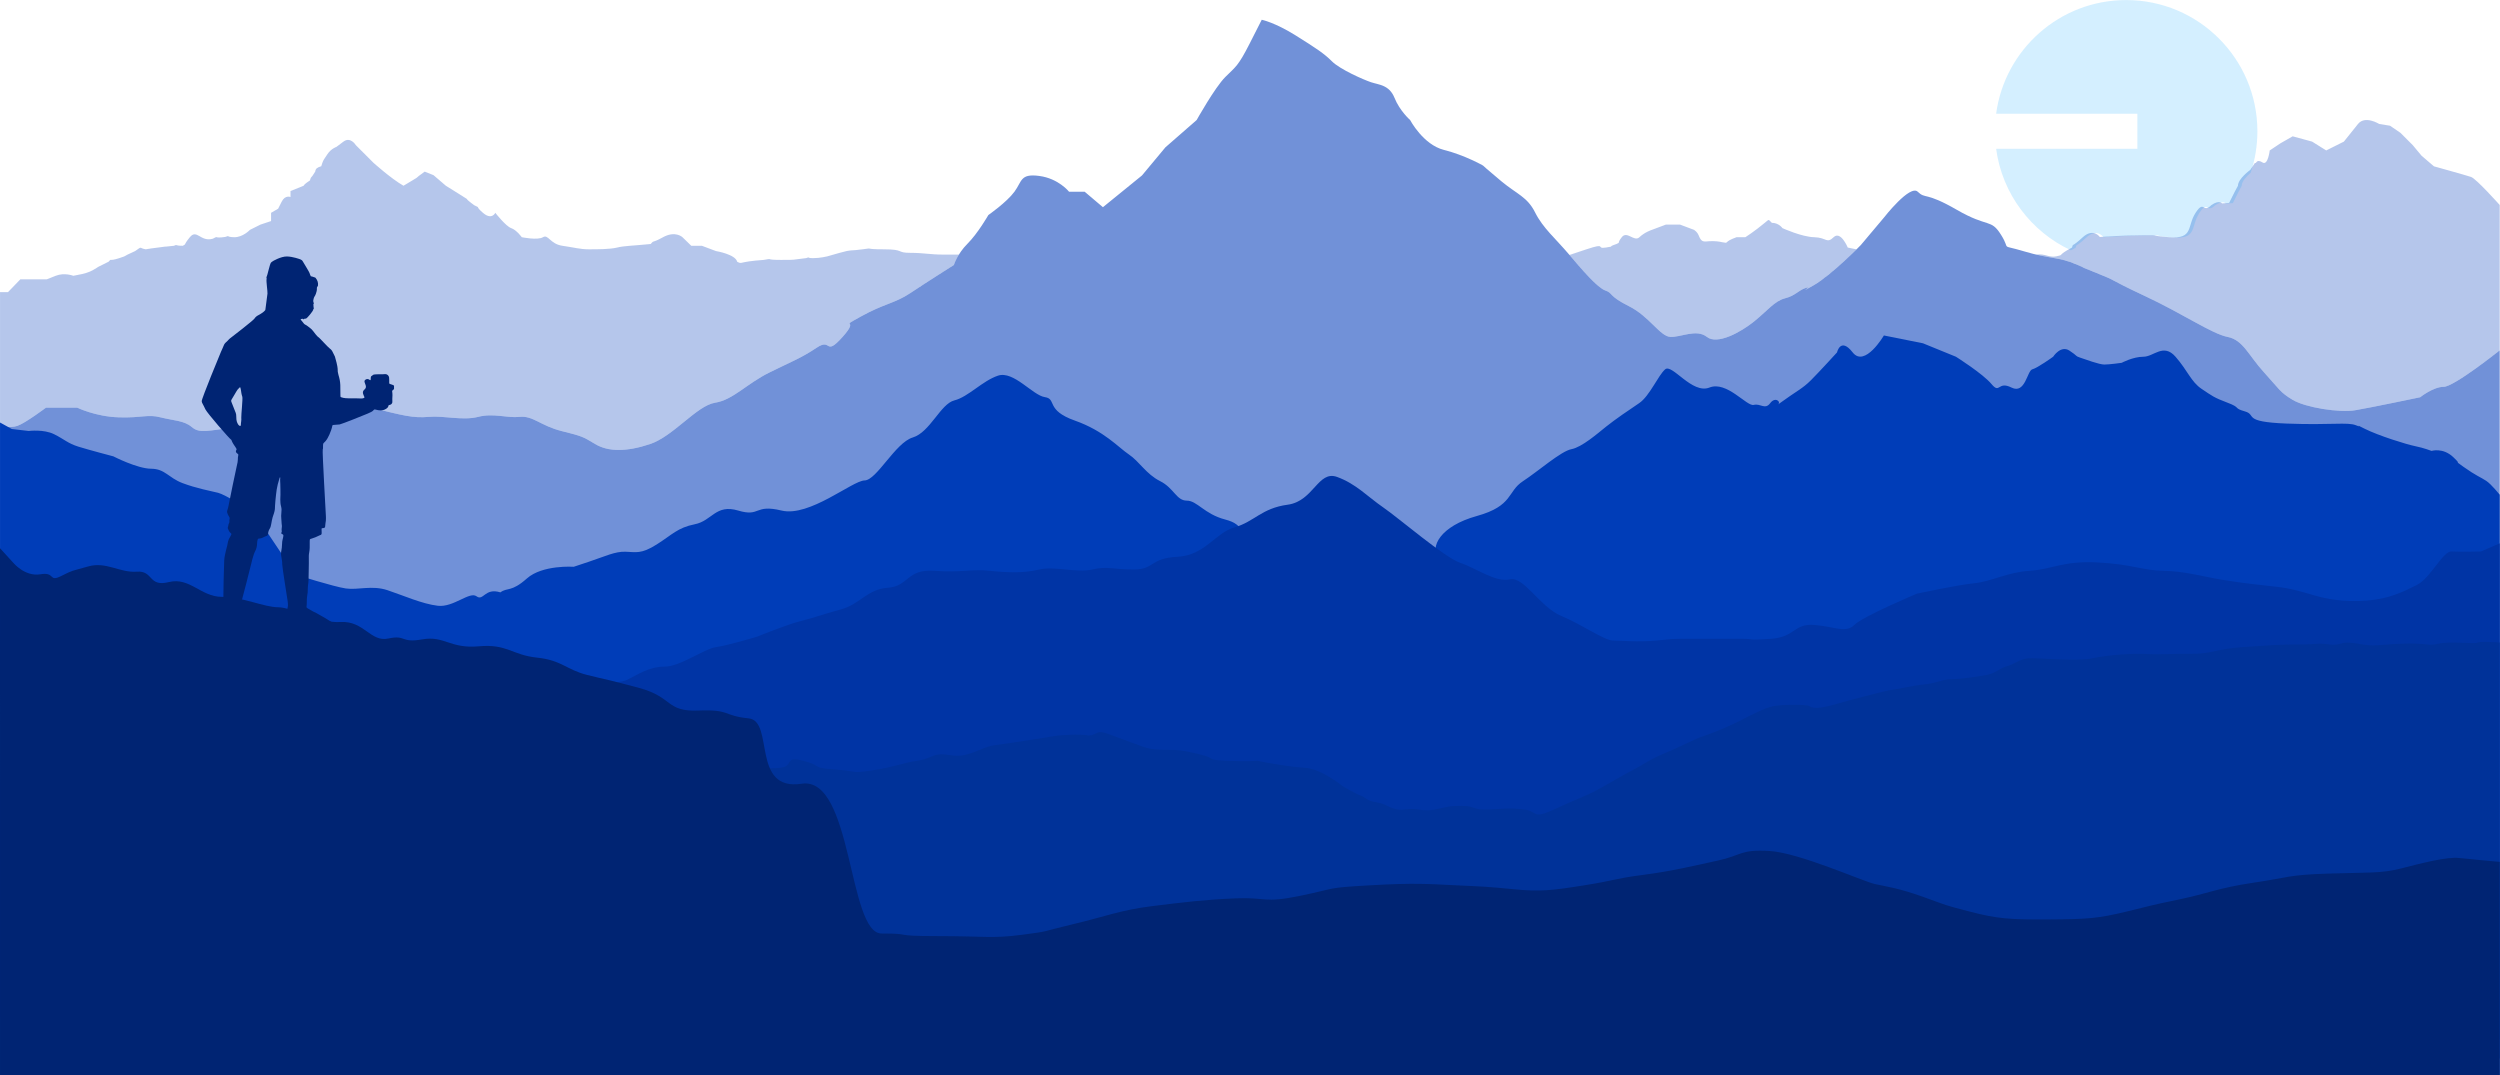 <?xml version="1.0" encoding="UTF-8" standalone="no"?>
<!DOCTYPE svg PUBLIC "-//W3C//DTD SVG 1.1//EN" "http://www.w3.org/Graphics/SVG/1.1/DTD/svg11.dtd">
<svg width="100%" height="100%" viewBox="0 0 24005 10326" version="1.1" xmlns="http://www.w3.org/2000/svg" xmlns:xlink="http://www.w3.org/1999/xlink" xml:space="preserve" xmlns:serif="http://www.serif.com/" style="fill-rule:evenodd;clip-rule:evenodd;stroke-linejoin:round;stroke-miterlimit:2;">
    <g id="Artboard1" transform="matrix(1,0,0,1,0,-3179.15)">
        <g transform="matrix(1,0,0,1,720.159,-276.577)">
            <rect x="0" y="3179.15" width="24004.2" height="10325" style="fill:none;"/>
        </g>
        <g>
            <clipPath id="_clip1">
                <rect x="0" y="3179.15" width="24004.2" height="10325"/>
            </clipPath>
            <g clip-path="url(#_clip1)">
                <g transform="matrix(4.167,0,0,4.167,0,0.147)">
                    <path d="M0.077,3194.91L0.051,3194.91L0.051,1436.05L18.428,1436.05L46.908,1406.55L107.935,1406.55L128.276,1398.42C148.62,1390.28 168.962,1398.42 168.962,1398.42L189.304,1394.35C209.647,1390.28 225.92,1378.07 225.92,1378.07L250.332,1365.87C257.196,1357.48 250.332,1365.87 274.742,1357.73C299.153,1349.59 274.742,1357.73 311.358,1341.46C328.903,1329.25 319.241,1334.59 335.769,1337.39C360.18,1333.32 335.769,1337.39 364.249,1333.32C392.728,1329.25 364.249,1333.32 400.865,1329.25C409.764,1325.44 400.865,1329.25 421.207,1329.25C430.537,1324.16 421.207,1329.25 437.481,1309.5C453.755,1289.74 461.892,1321.12 490.371,1312.98C505.119,1305.1 490.371,1312.98 518.849,1308.91C531.564,1304.59 518.849,1308.91 539.192,1309.5C559.535,1310.08 575.809,1292.64 575.809,1292.64L600.219,1280.43L624.63,1272.29L624.63,1253.31L640.904,1243.81L649.041,1227.66C657.178,1211.5 669.383,1216.92 669.383,1216.92L669.383,1203.13L689.726,1194.99C710.068,1186.86 689.726,1194.99 714.136,1178.72C718.205,1166 714.136,1178.72 726.342,1158.38C727.359,1151 730.919,1148.97 740.327,1145.92C743.633,1133.97 746.684,1129.9 746.684,1129.9L754.821,1117.69C762.958,1105.49 775.164,1101.42 775.164,1101.42L791.438,1089.21C807.711,1077.01 819.917,1097.35 819.917,1097.35L860.601,1138.03C860.601,1138.03 901.286,1174.65 929.765,1190.92L950.107,1178.72C970.45,1166.51 950.107,1178.72 978.587,1158.38L998.929,1166.51L1027.41,1190.92L1059.96,1211.27C1092.5,1231.61 1059.96,1211.27 1092.5,1235.68C1109.79,1243.81 1092.5,1235.68 1112.85,1253.31C1133.19,1270.94 1141.33,1253.31 1141.33,1253.31C1141.33,1253.31 1165.74,1284.5 1177.94,1288.57C1190.15,1292.64 1202.35,1309.5 1202.35,1309.5C1202.35,1309.5 1238.97,1317.05 1251.17,1309.5C1263.38,1301.94 1267.45,1325.18 1295.93,1329.25C1324.41,1333.32 1336.61,1337.39 1356.95,1337.39C1377.3,1337.39 1405.78,1337.39 1422.05,1333.32C1438.32,1329.25 1458.67,1329.25 1499.35,1325.18C1508.25,1315.01 1499.35,1325.18 1527.83,1309.5C1556.31,1293.81 1572.58,1309.5 1572.58,1309.5L1592.93,1329.25L1617.34,1329.25L1649.88,1341.46C1649.88,1341.46 1694.63,1348.79 1698.74,1366.09C1711.67,1372.48 1698.74,1366.09 1759.73,1361.8C1784.65,1357.48 1759.73,1361.8 1798.83,1361.8C1837.92,1361.8 1820.76,1361.8 1857.38,1357.73C1867.8,1354.17 1857.38,1357.73 1873.65,1357.73C1889.92,1357.73 1906.2,1353.66 1906.2,1353.66L1934.68,1345.53C1963.16,1337.39 1959.09,1341.46 1987.57,1337.39C2016.05,1333.32 1987.57,1337.39 2036.39,1337.39C2085.21,1337.39 2064.87,1345.53 2097.42,1345.53C2129.96,1345.53 2142.17,1349.59 2174.72,1349.59L2209.56,1349.59C2201.1,1363.27 2198.04,1373.55 2198.04,1373.55C2198.04,1373.55 2133.56,1414.31 2097.57,1438.31C2061.58,1462.3 2037.58,1462.3 1983.59,1492.3C1929.6,1522.29 1983.59,1492.3 1941.6,1539.24C1899.61,1586.19 1917.61,1540.29 1881.61,1564.28C1845.62,1588.28 1827.62,1594.28 1773.63,1620.91C1719.65,1647.54 1689.65,1684.26 1647.66,1690.9C1605.67,1697.54 1551.68,1768.24 1497.69,1786.24C1443.7,1804.24 1401.71,1804.24 1371.72,1786.24C1341.72,1768.24 1341.72,1768.24 1293.73,1756.08C1245.74,1743.92 1227.74,1720.25 1197.57,1723.49C1167.4,1726.72 1137.76,1714.25 1101.77,1723.49C1065.78,1732.72 1023.78,1720.25 987.792,1723.49C951.799,1726.72 927.804,1720.25 855.818,1702.26C783.833,1684.26 807.828,1690.26 741.841,1702.26C675.854,1714.25 699.85,1696.26 657.858,1702.26C615.866,1708.25 609.868,1738.25 543.881,1746.91C477.894,1755.58 459.897,1762.24 441.901,1746.91C423.905,1731.58 399.91,1732.25 369.916,1724.58C339.921,1716.92 327.924,1726.25 273.935,1724.58C219.946,1722.92 177.954,1702.26 177.954,1702.26L105.968,1702.26C105.968,1702.26 57.978,1738.25 39.981,1744.25C21.985,1750.25 0.077,1744.25 0.077,1744.25L0.077,3194.91ZM3616.53,1350.42L3655.64,1337.39C3704.46,1321.12 3675.98,1337.39 3700.39,1333.32C3724.8,1329.25 3700.39,1333.32 3724.8,1325.18C3735.45,1320.15 3724.8,1325.18 3737.01,1309.5C3749.21,1293.81 3765.49,1321.12 3777.69,1309.5C3789.9,1297.88 3806.17,1292.64 3806.17,1292.64L3838.72,1280.43L3871.27,1280.43L3903.81,1292.64C3911.62,1298.33 3913.09,1302.43 3916.02,1309.5C3925.1,1328.22 3932.29,1312.98 3968.91,1321.12C3985.89,1324.39 3968.91,1321.12 4001.46,1309.5L4021.8,1309.5C4021.8,1309.5 4042.14,1296.7 4066.55,1276.36C4077.81,1267.37 4073.93,1267.97 4082.83,1276.36C4099.1,1276.36 4107.24,1288.57 4107.24,1288.57C4107.24,1288.57 4151.99,1308.91 4180.47,1309.5C4208.95,1310.08 4208.95,1325.18 4225.22,1309.5C4241.5,1293.81 4257.77,1333.32 4257.77,1333.32C4257.77,1333.32 4265.95,1335.14 4278.01,1337.48C4257.91,1357.38 4211.3,1401.95 4179.15,1420.31C4137.16,1444.31 4179.15,1420.31 4161.16,1426.31C4143.16,1432.31 4137.16,1444.31 4113.17,1450.31C4089.17,1456.3 4071.18,1480.3 4041.18,1504.3C4011.19,1528.29 3957.2,1558.28 3933.2,1539.24C3909.21,1520.2 3873.21,1540.29 3849.22,1539.24C3825.22,1538.2 3801.23,1492.3 3753.24,1468.3C3705.25,1444.31 3717.25,1438.31 3699.25,1432.31C3681.59,1426.42 3646.62,1385.9 3616.53,1350.42ZM4692.02,1349.59C4712.64,1346.58 4721.11,1357.01 4737.85,1353.66C4758.19,1349.59 4737.5,1353.02 4774.47,1333.32C4778.53,1321.62 4771.29,1335.5 4798.88,1309.98C4823.67,1287.05 4838.55,1308.98 4838.55,1308.98C4838.55,1308.98 4896.52,1304.84 4941.27,1304.84C4986.03,1304.84 4941.27,1304.84 4998.23,1309.5C5055.19,1314.15 5038.92,1284.5 5059.26,1253.31C5079.6,1222.12 5075.53,1256.02 5095.88,1235.28C5114.18,1222.96 5120.29,1231.61 5120.29,1231.61L5136.51,1230.53L5149.27,1205.16L5156.9,1190.92C5156.9,1174.65 5185.38,1154.31 5185.38,1154.31C5183.19,1157.59 5185.38,1154.31 5185.38,1154.31C5186.73,1152.29 5189.73,1147.77 5195.94,1138.46C5200.01,1141.01 5198.6,1127.86 5213.86,1137.39C5226.01,1144.97 5230.13,1109.56 5230.13,1109.56L5254.54,1093.28L5283.02,1077.01L5327.78,1089.21L5360.33,1109.56L5401.01,1089.21C5401.01,1089.21 5417.28,1068.87 5433.56,1048.53C5449.83,1028.19 5482.38,1048.53 5482.38,1048.53L5507.3,1052.6L5531.2,1068.87L5559.68,1097.35L5580.02,1121.76L5608.5,1146.17C5608.5,1146.17 5681.73,1166.51 5693.94,1170.58C5706.14,1174.65 5760.05,1235.28 5760.05,1235.28L5760.05,1570.28C5759.36,1570.83 5654.78,1654.27 5630.86,1654.27C5606.87,1654.27 5576.87,1678.26 5576.87,1678.26C5576.87,1678.26 5462.9,1702.26 5426.9,1708.25C5390.91,1714.25 5312.93,1702.26 5282.93,1684.26C5252.94,1666.26 5252.94,1660.26 5216.95,1620.91C5180.95,1581.56 5168.96,1546.29 5132.96,1539.24C5096.97,1532.2 5030.98,1486.3 4941,1444.31C4851.02,1402.32 4887.01,1414.31 4827.02,1390.32C4767.04,1366.32 4827.02,1390.32 4785.03,1372.32C4750.09,1357.35 4731.76,1358.99 4692.02,1349.59Z" style="fill:rgb(2,60,186);fill-opacity:0.29;"/>
                    <g transform="matrix(0.518,0,0,0.518,-5930.54,657.675)">
                        <path d="M20661.6,1316.73C20484.5,1234.4 20355.4,1065.76 20328.6,864.968L20956.9,864.968L20956.9,709.204L20328.6,709.204C20366.7,423.819 20611.4,203.391 20907.1,203.391C21229.3,203.391 21490.8,464.936 21490.8,787.086C21490.8,851.475 21480.4,913.443 21461.1,971.385C21444.8,985.452 21421,1009.49 21421,1030.13L21406.3,1057.64L21381.7,1106.65L21350.3,1108.74C21350.3,1108.74 21338.5,1092.03 21303.2,1115.83C21263.9,1155.89 21271.7,1090.4 21232.4,1150.66C21193.1,1210.91 21224.6,1268.19 21114.5,1259.2C21004.5,1250.2 21091,1250.2 21004.5,1250.2C20918,1250.2 20806.1,1258.2 20806.1,1258.2C20806.1,1258.2 20777.3,1215.84 20729.4,1260.13C20676.1,1309.43 20690.1,1282.62 20682.3,1305.22C20674,1309.63 20667.2,1313.43 20661.6,1316.73Z" style="fill:rgb(0,161,255);fill-opacity:0.17;"/>
                    </g>
                    <path d="M0.077,1744.25C0.077,1744.25 21.985,1750.25 39.981,1744.25C57.978,1738.25 105.968,1702.26 105.968,1702.26L177.954,1702.26C177.954,1702.26 219.946,1722.92 273.935,1724.58C327.924,1726.25 339.921,1716.92 369.916,1724.58C399.91,1732.25 423.905,1731.58 441.901,1746.91C459.897,1762.24 477.894,1755.58 543.881,1746.91C609.868,1738.25 615.866,1708.25 657.858,1702.26C699.85,1696.26 675.854,1714.25 741.841,1702.26C807.828,1690.26 783.833,1684.26 855.818,1702.26C927.804,1720.25 951.799,1726.72 987.792,1723.49C1023.78,1720.25 1065.78,1732.72 1101.77,1723.49C1137.76,1714.25 1167.4,1726.72 1197.57,1723.49C1227.74,1720.25 1245.74,1743.92 1293.73,1756.08C1341.72,1768.24 1341.72,1768.24 1371.72,1786.24C1401.71,1804.24 1443.7,1804.24 1497.69,1786.24C1551.68,1768.24 1605.67,1697.54 1647.66,1690.9C1689.65,1684.26 1719.65,1647.54 1773.63,1620.91C1827.62,1594.28 1845.62,1588.28 1881.61,1564.28C1917.61,1540.29 1899.61,1586.19 1941.6,1539.24C1983.59,1492.3 1929.6,1522.29 1983.59,1492.3C2037.58,1462.3 2061.58,1462.3 2097.57,1438.31C2133.56,1414.31 2198.04,1373.55 2198.04,1373.55C2198.04,1373.55 2205.55,1348.33 2229.54,1324.33C2253.54,1300.34 2277.53,1258.34 2277.53,1258.34C2277.53,1258.34 2319.53,1229.18 2337.52,1204.77C2355.52,1180.36 2350.63,1162.36 2395.07,1168.36C2439.5,1174.36 2463.5,1204.77 2463.5,1204.77L2499.49,1204.77L2541.48,1240.35L2631.46,1167.2L2685.45,1102.38L2757.44,1039.49C2757.44,1039.49 2799.43,964.403 2823.42,940.408C2847.42,916.413 2852.64,916.413 2880.03,862.424L2907.41,808.434C2907.41,808.434 2937.4,814.433 2985.39,844.427C3033.38,874.421 3051.38,886.419 3069.38,904.415C3087.37,922.411 3141.36,946.407 3159.36,952.406C3177.35,958.404 3201.35,958.404 3213.35,988.398C3225.34,1018.39 3249.34,1039.49 3249.34,1039.49C3249.34,1039.49 3279.33,1096.38 3327.32,1108.37C3375.31,1120.37 3417.31,1144.37 3417.31,1144.37C3417.31,1144.37 3423.3,1150.37 3459.3,1180.36C3495.29,1210.35 3519.29,1216.35 3537.28,1252.35C3555.28,1288.34 3584.31,1312.42 3614.79,1348.37C3645.26,1384.32 3681.25,1426.31 3699.25,1432.31C3717.25,1438.31 3705.25,1444.31 3753.24,1468.3C3801.23,1492.3 3825.22,1538.2 3849.22,1539.24C3873.21,1540.29 3909.21,1520.2 3933.2,1539.24C3957.2,1558.28 4011.19,1528.29 4041.18,1504.3C4071.18,1480.3 4089.17,1456.3 4113.17,1450.31C4137.16,1444.31 4143.16,1432.31 4161.16,1426.31C4179.15,1420.31 4137.16,1444.31 4179.15,1420.31C4221.15,1396.32 4287.83,1327.61 4287.83,1327.61L4341.12,1264.34C4341.12,1264.34 4401.11,1187.19 4419.1,1204.77C4437.1,1222.35 4436.01,1204.13 4509.09,1246.35C4582.16,1288.57 4587.07,1265.84 4611.07,1304.09C4635.06,1342.33 4605.07,1324.33 4665.06,1342.33C4725.04,1360.32 4743.04,1354.33 4785.03,1372.32C4827.02,1390.32 4767.04,1366.32 4827.02,1390.32C4887.01,1414.31 4851.02,1402.32 4941,1444.31C5030.98,1486.3 5096.97,1532.2 5132.96,1539.24C5168.96,1546.29 5180.95,1581.56 5216.95,1620.91C5252.94,1660.26 5252.94,1666.26 5282.93,1684.26C5312.93,1702.26 5390.91,1714.25 5426.9,1708.25C5462.9,1702.26 5576.87,1678.26 5576.87,1678.26C5576.87,1678.26 5606.87,1654.27 5630.86,1654.27C5654.86,1654.27 5760.05,1570.28 5760.05,1570.28L5760.05,3241L0.077,3241L0.077,1744.25Z" style="fill:rgb(2,60,186);fill-opacity:0.56;fill-rule:nonzero;"/>
                    <path d="M0.077,1736.5L27.284,1751.5L66.282,1756C66.282,1756 100.78,1751.5 124.78,1763.5C148.78,1775.5 156.277,1784.46 180.277,1792C204.277,1799.53 261.273,1814.5 261.273,1814.5C261.273,1814.5 316.269,1842.81 348.269,1842.99C380.269,1843.18 388.265,1863.81 420.265,1875.99C452.265,1888.18 486.761,1894.49 502.761,1898.49C518.761,1902.49 574.757,1937.49 574.757,1937.49L615.255,1988.72L681.052,2086.92C681.052,2086.92 769.052,2114.92 797.052,2118.92C825.052,2122.92 857.052,2110.92 893.052,2122.92C929.052,2134.92 973.052,2154.67 1009.05,2158.79C1045.05,2162.92 1082.05,2124.98 1098.05,2136.92C1114.05,2148.85 1117.05,2116.5 1153.05,2127.92C1169.05,2115.92 1178.05,2127.98 1214.05,2095.92C1250.05,2063.85 1322.05,2068.92 1322.05,2068.92L1358.05,2056.92C1394.05,2044.92 1417.05,2033.49 1441.05,2034.21C1465.05,2034.92 1477.05,2040.3 1513.05,2017.61C1549.05,1994.92 1561.05,1978.92 1601.05,1970.92C1641.05,1962.92 1649.05,1923.85 1701.05,1939.38C1753.05,1954.92 1737.05,1923.85 1801.05,1939.38C1865.05,1954.92 1964.19,1870.46 1992.19,1869.99C2020.19,1869.53 2063.18,1783 2103.18,1771C2143.18,1759 2167.18,1693.5 2199.18,1685.5C2231.18,1677.5 2263.67,1640.51 2299.67,1628.51C2335.67,1616.51 2379.67,1674 2407.67,1678C2435.67,1682 2408.66,1708 2476.66,1732C2544.66,1756 2577.16,1794 2601.16,1810C2625.16,1826 2641.15,1855.49 2673.15,1871.49C2705.15,1887.49 2710.65,1916.49 2734.65,1916.49C2758.65,1916.49 2775.15,1947.51 2823.15,1959.99C2871.15,1972.46 2853.05,1993.49 2905.05,2034.21C2957.05,2074.92 2957.05,2070.92 2989.05,2086.92C3021.05,2102.92 2973.05,2110.92 3061.05,2114.92C3149.05,2118.92 3149.05,2114.92 3217.05,2118.92C3285.05,2122.92 3251.05,2077.92 3315.05,2049.92C3293.72,2023.25 3319.05,1975.21 3403.05,1951.92C3487.05,1928.63 3473.05,1895.44 3509.05,1871.92C3545.05,1848.39 3597.05,1802.38 3621.05,1797.92C3645.05,1793.45 3681.05,1761.92 3701.05,1745.92C3721.05,1729.92 3753.05,1707.92 3777.05,1691.92C3801.05,1675.92 3821.05,1627.58 3837.05,1613.92C3853.05,1600.26 3899.05,1671.92 3939.05,1655.92C3979.05,1639.92 4025.05,1699.92 4041.05,1695.92C4057.05,1691.92 4067.05,1707.92 4079.05,1691.92C4091.05,1675.92 4104.85,1689.3 4097.05,1694.92C4141.05,1662.92 4153.05,1658.92 4173.05,1638.92C4193.05,1618.92 4233.05,1574.92 4233.05,1574.92C4233.05,1574.92 4241.05,1538.92 4269.05,1574.92C4297.05,1610.92 4341.05,1535.92 4341.05,1535.92L4431.05,1553.92L4507.05,1584.92C4507.05,1584.92 4569.05,1623.92 4589.05,1647.92C4609.05,1671.92 4603.05,1639.92 4635.05,1655.92C4667.05,1671.92 4671.05,1616.92 4683.05,1613.92C4695.05,1610.92 4731.05,1584.92 4731.05,1584.92C4731.05,1584.92 4748.43,1557.72 4768.43,1570.72C4788.43,1583.72 4781.05,1582.92 4793.05,1586.92C4805.05,1590.92 4837.05,1602.92 4849.05,1602.92C4861.05,1602.92 4889.05,1598.92 4889.05,1598.92C4889.05,1598.92 4915.05,1584.92 4939.05,1584.92C4963.05,1584.92 4985.05,1552.92 5013.05,1584.92C5041.05,1616.92 5049.05,1642.92 5073.05,1658.92C5097.05,1674.92 5101.05,1678.92 5133.05,1690.92C5165.05,1702.92 5145.05,1702.92 5173.05,1710.92C5201.05,1718.92 5165.05,1734.92 5269.05,1738.92C5373.05,1742.92 5409.05,1734.92 5429.05,1742.92C5449.05,1750.92 5417.05,1734.92 5449.05,1750.92C5481.05,1766.92 5545.05,1786.92 5565.05,1790.92C5585.05,1794.92 5603.05,1801.92 5603.05,1801.92C5603.05,1801.92 5629.05,1793.64 5653.05,1816.28C5677.05,1838.92 5649.05,1818.92 5677.05,1838.92C5705.05,1858.92 5717.05,1862.92 5729.05,1870.92C5741.05,1878.92 5760.05,1902.92 5760.05,1902.92L5760.05,3158L0.077,3158L0.077,1736.5Z" style="fill:rgb(0,61,184);fill-rule:nonzero;"/>
                    <path d="M0,2682.91C0,2682.91 165.052,2630.91 189.052,2626.91C213.052,2622.91 401.052,2538.91 413.052,2530.91C425.052,2522.91 497.052,2477 497.052,2477C497.052,2477 521.052,2454.91 605.052,2434.91C689.052,2414.91 701.052,2398.91 765.052,2382.91C829.052,2366.91 881.052,2338.91 945.052,2334.91C1009.05,2330.91 1089.05,2342.91 1137.05,2334.91C1185.05,2326.91 1196.23,2325.97 1212.23,2325.97C1228.23,2325.97 1300.22,2404.46 1308.22,2372.46C1316.22,2340.46 1422.21,2340.96 1446.21,2328.96C1470.21,2316.96 1495.71,2299.03 1531.71,2298.97C1567.71,2298.9 1622.2,2257.97 1650.2,2253.97C1678.2,2249.97 1744.7,2229.97 1744.7,2229.97C1744.7,2229.97 1813.19,2201.97 1845.19,2193.97C1877.19,2185.97 1894.19,2178.97 1938.19,2166.97C1982.19,2154.97 1998.18,2120.49 2046.18,2117.2C2094.18,2113.91 2089.05,2073.49 2153.05,2078.2C2217.05,2082.91 2237.05,2073.49 2281.05,2078.2C2325.05,2082.91 2361.08,2083.44 2395.07,2075.17C2429.05,2066.91 2481.05,2083.44 2517.05,2075.17C2553.05,2066.91 2565.05,2075.44 2613.05,2075.17C2661.05,2074.91 2649.05,2049.2 2713.05,2045.91C2777.05,2042.62 2800.05,1990.56 2845.05,1977.91C2890.05,1965.26 2907.05,1933.91 2967.05,1925.91C3027.05,1917.91 3037.05,1845.91 3081.05,1861.91C3125.05,1877.91 3151.05,1907.2 3187.05,1931.91C3223.05,1956.62 3329.05,2047.91 3365.05,2059.91C3401.05,2071.91 3447.05,2105.79 3479.05,2097.91C3511.05,2090.03 3549.05,2161.97 3597.05,2181.91C3645.05,2201.85 3697.05,2238.91 3717.05,2238.91C3737.05,2238.91 3773.05,2242.91 3817.05,2238.91C3861.05,2234.91 3841.05,2234.91 3897.05,2234.91L4017.05,2234.91C4041.05,2234.91 4025.05,2238.91 4081.05,2234.91C4137.05,2230.91 4133.05,2199.04 4181.05,2202.97C4229.05,2206.91 4253.05,2222.66 4273.05,2202.79C4293.05,2182.91 4417.05,2130.91 4417.05,2130.91C4417.05,2130.91 4509.05,2110.91 4549.05,2106.91C4589.05,2102.91 4625.05,2081.49 4677.05,2078.2C4729.05,2074.91 4753.05,2054.91 4833.05,2058.91C4913.05,2062.91 4937.05,2077.49 4985.05,2078.2C5033.05,2078.91 5073.05,2090.91 5121.05,2098.91C5169.05,2106.91 5209.05,2110.91 5245.05,2114.91C5281.05,2118.91 5305.05,2126.91 5333.05,2134.91C5361.05,2142.91 5401.05,2150.91 5453.05,2146.91C5505.05,2142.91 5537.05,2126.91 5569.05,2110.91C5601.05,2094.91 5629.05,2032.43 5649.05,2033.67C5669.05,2034.91 5717.05,2033.65 5717.05,2033.65L5760.05,2014.91L5760.05,3202L0.077,3202L0,2682.91Z" style="fill:rgb(0,52,165);fill-rule:nonzero;"/>
                    <path d="M0,2812.03L237.942,2812.03C237.942,2812.03 371.052,2809.91 377.052,2803.91C383.052,2797.91 379.052,2791.91 403.052,2783.91C427.052,2775.91 439.052,2773.91 449.052,2771.91C459.052,2769.91 455.052,2785.91 475.052,2771.91C495.052,2757.91 495.052,2749.91 533.052,2743.91C571.052,2737.91 587.052,2739.91 613.052,2731.91C639.052,2723.91 649.052,2721.91 679.052,2715.91C709.052,2709.91 713.199,2714.4 739.052,2699.91C764.904,2685.42 753.052,2685.91 777.052,2673.91C801.052,2661.91 799.052,2659.91 825.052,2651.91C851.052,2643.91 839.052,2643.91 867.052,2637.91C895.052,2631.91 895.052,2627.91 917.052,2619.91C939.052,2611.91 933.052,2607.91 971.052,2607.91C1009.05,2607.91 1007.05,2609.91 1039.05,2607.91C1071.05,2605.91 1067.05,2603.91 1103.05,2593.91C1139.05,2583.91 1117.05,2583.91 1161.05,2575.91C1205.05,2567.91 1181.05,2569.91 1227.05,2561.91C1273.05,2553.91 1279.05,2551.91 1303.05,2543.91C1327.05,2535.91 1315.05,2529.91 1355.05,2525.91C1395.05,2521.91 1387.05,2531.91 1417.05,2525.91C1447.05,2519.91 1455.05,2518.08 1471.05,2516C1487.05,2513.91 1489.05,2505.91 1521.05,2503.91C1553.05,2501.91 1541.05,2499.91 1577.05,2501.91C1613.05,2503.91 1583.05,2497.91 1631.05,2507.91C1679.05,2517.91 1647.05,2521.91 1699.05,2525.91C1751.05,2529.91 1767.05,2535.91 1799.05,2531.91C1831.05,2527.91 1805.05,2504.08 1851.05,2516C1897.05,2527.91 1867.05,2531.91 1923.05,2535.91C1979.05,2539.91 1959.05,2545.91 2011.05,2537.91C2063.05,2529.91 2083.05,2520.08 2113.05,2516C2143.05,2511.91 2149.05,2500.25 2171.05,2501.08C2193.05,2501.91 2203.05,2508.25 2229.05,2501.08C2255.05,2493.91 2273.05,2481.91 2293.05,2479.91C2313.05,2477.91 2437.05,2457.91 2437.05,2457.91C2437.05,2457.91 2487.26,2452.91 2509.05,2457.91C2531.05,2455.91 2524.72,2442.24 2559.05,2456.13C2644.54,2487.34 2641.05,2487.91 2665.05,2489.91C2689.05,2491.91 2705.05,2489.91 2719.05,2491.91C2733.05,2493.91 2753.05,2497.91 2775.05,2503.91C2797.05,2509.91 2781.05,2514.08 2827.05,2516C2873.05,2517.91 2897.05,2516 2897.05,2516C2897.05,2516 2965.05,2529.91 3005.05,2531.91C3045.05,2533.91 3093.05,2573.91 3093.05,2573.91C3093.05,2573.91 3123.05,2591.91 3135.05,2595.91C3147.05,2599.91 3147.05,2607.91 3173.05,2611.91C3199.05,2615.91 3207.05,2632.26 3239.05,2628.09C3271.05,2623.91 3275.05,2634.26 3307.05,2628.09C3339.05,2621.91 3335.05,2619.91 3369.05,2619.91C3403.05,2619.91 3389.05,2630.26 3433.05,2628.09C3477.05,2625.91 3477.05,2624.26 3511.05,2628.09C3545.05,2631.91 3529.05,2652.26 3581.05,2628.09C3633.05,2603.91 3653.05,2597.91 3679.05,2583.91C3705.05,2569.91 3745.05,2545.91 3765.05,2535.91C3785.05,2525.91 3799.05,2513.91 3833.05,2499.91C3867.05,2485.91 3905.05,2465.91 3923.05,2459.91C3941.05,2453.91 3977.05,2439.91 4001.05,2427.91C4025.05,2415.91 4065.05,2393.91 4087.05,2389.91C4109.05,2385.91 4163.05,2385.91 4169.05,2389.91C4175.05,2393.91 4185.05,2397.91 4225.05,2386.91C4265.05,2375.91 4263.05,2375.91 4295.05,2367.91C4327.05,2359.91 4347.05,2353.91 4363.05,2351.91C4379.05,2349.91 4411.05,2341.91 4435.05,2339.91C4459.05,2337.91 4477.05,2327.91 4497.05,2327.91C4517.05,2327.91 4559.05,2321.91 4579.05,2317.91C4599.05,2313.91 4609.05,2301.91 4625.05,2297.91C4641.05,2293.91 4653.05,2281.91 4673.05,2279.91C4693.05,2277.91 4785.05,2287.91 4821.05,2279.91C4857.05,2271.91 4917.05,2267.91 4947.05,2269.91C4977.05,2271.91 5005.05,2268.89 5051.05,2269.4C5097.05,2269.91 5107.05,2257.91 5169.05,2253.91C5231.05,2249.91 5247.05,2247.91 5297.05,2247.91C5347.05,2247.91 5337.05,2243.91 5367.05,2247.91C5397.05,2251.91 5391.05,2238.35 5433.05,2246.13C5475.05,2253.91 5477.05,2248.35 5535.05,2246.13C5593.05,2243.91 5593.05,2252.35 5619.05,2246.13C5645.05,2239.91 5703.05,2247.45 5709.05,2243.68C5715.05,2239.91 5760.05,2243.56 5760.05,2243.56L5760.05,3241L0.077,3241L0,2812.03Z" style="fill:rgb(0,50,153);fill-rule:nonzero;"/>
                    <path d="M0,2026.2L31.051,2060.2C31.051,2060.2 57.616,2092.2 93.051,2086.2C128.487,2080.2 111.049,2105.2 141.052,2090.2C171.055,2075.2 161.451,2080.2 203.052,2068.2C244.652,2056.2 276.048,2083.2 315.052,2080.2C354.056,2077.2 341.047,2116.2 389.052,2104.2C437.057,2092.2 463.047,2138.2 511.052,2138.2C559.057,2138.2 608.515,2162.2 641.052,2162.2C673.589,2162.2 731.046,2199.2 785.052,2196.2C839.057,2193.2 853.511,2243.2 895.052,2234.2C936.592,2225.2 922.047,2245.2 973.052,2236.2C1024.06,2227.2 1037.04,2258.2 1103.05,2252.2C1169.06,2246.2 1179.55,2272.2 1237.05,2278.2C1294.56,2284.2 1305.05,2306.2 1353.05,2318.2C1401.06,2330.2 1395.04,2327.19 1473.05,2348.2C1551.06,2369.2 1534.04,2403.2 1609.05,2400.2C1684.06,2397.2 1665.05,2412.2 1725.05,2418.2C1785.06,2424.2 1729.96,2586.85 1847.37,2568.85C1964.78,2550.85 1953.94,2913.95 2031.37,2913.95C2108.79,2913.95 2048.79,2919.95 2159.8,2919.95C2270.81,2919.95 2285.81,2925.95 2354.82,2916.95C2423.83,2907.95 2394.64,2910.95 2470.74,2892.94C2546.84,2874.94 2581.84,2859.94 2654.35,2850.94C2726.86,2841.94 2776.06,2835.94 2847.47,2832.94C2918.88,2829.94 2909.87,2844.94 2996.88,2826.94C3083.89,2808.94 3052.12,2808.94 3156.52,2802.93C3260.91,2796.93 3291.79,2799.93 3355.86,2802.93C3419.92,2805.93 3426.81,2805.93 3487.87,2811.94C3548.94,2817.94 3575.22,2814.94 3650.59,2802.93C3725.96,2790.93 3716.95,2787.93 3785.96,2778.93C3854.97,2769.93 3902.62,2757.93 3958.3,2745.93C4013.98,2733.93 4009.22,2719.74 4077.61,2723.83C4146,2727.93 4293.01,2793.93 4320.01,2799.93C4347.02,2805.93 4374.09,2808.94 4432.56,2829.94C4491.03,2850.94 4475.73,2847.03 4539.04,2863.53C4602.35,2880.04 4631.79,2882.17 4721.91,2881.59C4812.03,2881.01 4834.7,2879.13 4899.89,2863.53C4965.08,2847.94 4947.08,2850.94 5019.08,2835.94C5091.09,2820.94 5111.09,2808.94 5192.6,2796.93C5274.11,2784.93 5271.11,2778.93 5364.12,2775.93C5457.13,2772.93 5486.55,2775.93 5533.34,2763.93C5580.14,2751.93 5637.83,2736.93 5665.99,2739.93C5694.15,2742.93 5760.05,2748.93 5760.05,2748.93L5760.05,3241L0.077,3241L0,2026.2Z" style="fill:rgb(0,36,115);fill-rule:nonzero;"/>
                </g>
                <g transform="matrix(-5.851,0,0,5.851,2713.28,8963.64)">
                    <g id="Isolation-Mode" serif:id="Isolation Mode">
                        <path d="M67.757,-303.214C67.226,-299.067 68.494,-295.031 68.501,-290.914C68.503,-289.782 69.574,-289.296 70.565,-289.861C72.356,-290.882 73.315,-292.563 74.158,-294.351C75.934,-298.118 75.987,-302.163 76.048,-306.194C76.073,-307.898 76.286,-309.552 76.893,-311.123C79.078,-316.78 81.242,-322.447 83.569,-328.046C84.341,-329.904 84.863,-331.457 83.475,-333.294C82.158,-335.037 75.755,-346.804 73.855,-349.224C72.887,-350.456 71.779,-351.548 70.648,-352.616C69.89,-353.331 69.394,-353.17 69.124,-352.159C68.847,-351.119 68.607,-350.071 68.44,-349.001C67.835,-345.137 67.417,-341.213 66.076,-337.521C65.052,-334.703 68.03,-307.664 67.757,-303.214M-29.473,-562.866C-28.087,-563.468 -16.778,-567.55 -7.199,-567.748C2.505,-567.949 16.03,-560.333 17.47,-558.998C18.067,-558.445 18.773,-558.026 19.22,-557.377C21.157,-554.56 25.143,-535.655 26.02,-534.729C26.506,-534.216 26.748,-533.644 26.371,-532.884C26.046,-532.229 26.15,-531.453 26.268,-530.753C26.992,-526.468 24.491,-510.693 24.762,-506.925C24.92,-504.726 27.968,-482.715 28.165,-480.85C28.221,-480.319 28.306,-479.821 28.662,-479.406C30.975,-476.707 33.828,-474.709 36.893,-472.962C39.688,-471.369 42.705,-470.093 44.86,-467.541C45.352,-466.959 45.838,-466.397 46.208,-465.72C47.625,-463.124 83.33,-435.443 86.615,-433.042C87.923,-432.087 88.827,-430.748 89.96,-429.629C91.293,-428.312 92.718,-427.092 94.046,-425.767C95.194,-424.622 95.923,-423.278 96.471,-421.827C97.826,-418.236 99.587,-414.829 101.095,-411.308C102.209,-408.706 132.89,-334.533 132.697,-330.217C132.619,-328.484 131.798,-326.964 130.974,-325.531C129.358,-322.72 128.088,-319.749 126.659,-316.853C123.411,-310.269 86.568,-267.868 84.335,-267.006C84.15,-266.934 83.997,-266.656 83.925,-266.441C82.375,-261.839 79.447,-258.03 76.82,-254.047C76.403,-253.414 76.032,-252.75 75.662,-252.088C75.34,-251.513 75.411,-250.981 75.762,-250.402C77.192,-248.043 76.856,-246.331 74.696,-244.67C74.411,-244.45 74.144,-244.197 73.834,-244.022C72.742,-243.403 72.437,-242.57 72.747,-241.317C73.313,-239.027 73.384,-236.632 73.404,-234.313C73.431,-231.254 74.138,-228.367 74.839,-225.472C75.781,-221.577 87.89,-163.834 88.605,-159.026C89.033,-156.153 89.951,-153.447 90.813,-150.708C91.152,-149.63 91.232,-148.585 90.9,-147.431C90.163,-144.868 89.102,-142.489 87.534,-140.334C86.894,-139.455 86.675,-138.529 86.901,-137.407C87.255,-135.651 87.514,-133.875 87.276,-132.054C87.153,-131.109 87.781,-130.302 88.159,-129.484C88.603,-128.523 88.927,-127.538 89.017,-126.508C89.113,-125.416 89.35,-124.389 89.776,-123.384C90.118,-122.575 90.075,-121.788 89.647,-120.967C89.095,-119.907 88.708,-118.763 88.187,-117.686C87.431,-116.122 86.431,-114.741 85.022,-113.679C83.888,-112.824 83.797,-112.22 84.352,-110.881C85.367,-108.435 86.992,-106.326 88.113,-103.933C89.28,-101.439 89.817,-98.799 90.271,-96.123C90.371,-95.533 90.387,-94.919 90.564,-94.355C92.156,-89.278 92.988,-84.017 94.35,-78.885C95.246,-75.509 95.467,-72.037 95.793,-68.582C96.175,-64.532 97.431,-8.8 97.261,-1.052C97.239,-0.064 97.382,0.949 97.597,1.917C98.367,5.375 98.928,8.873 99.779,12.321C100.433,14.97 100.496,17.763 100.832,20.491C100.981,21.706 101.217,22.723 102.261,23.722C103.267,24.687 104.266,25.897 104.717,27.44C105.34,29.578 106.178,31.666 107.226,33.648C108.564,36.176 108.716,38.682 108.203,41.581C107.681,44.535 105.807,45.239 103.617,45.757C101.389,46.285 99.243,47.022 97.103,47.786C93.532,49.063 89.798,49.611 86.078,49.909C79.109,50.468 72.105,50.156 65.116,50.223C64.24,50.231 63.366,50.229 62.505,49.961C58.773,48.798 57.191,46.392 58.084,42.577C58.752,39.722 58.443,36.847 58.737,33.99C59.075,30.711 60.098,27.59 60.614,24.368C61.018,21.845 69.83,12.142 69.857,10.005C69.877,8.337 69.657,6.702 69.122,5.172C67.944,1.805 51.27,-63.759 50.759,-66.175C50.195,-68.838 49.519,-71.463 48.669,-74.029C47.618,-77.202 46.888,-80.514 45.257,-83.462C42.834,-87.841 41.86,-92.555 41.785,-97.486C41.754,-99.554 41.348,-101.527 40.749,-103.478C40.505,-104.271 39.944,-104.729 39.068,-104.768C36.231,-104.892 33.589,-105.561 31.122,-107.094C29.754,-107.944 28.111,-108.356 26.585,-108.946C24.888,-109.603 23.938,-110.804 23.811,-112.636C23.595,-115.753 22.679,-118.539 20.957,-121.255C19.464,-123.609 19.052,-126.547 18.49,-129.336C17.798,-132.772 17.412,-136.26 16.341,-139.634C14.932,-144.075 13.118,-148.413 12.624,-153.117C12.427,-154.987 12.456,-156.866 12.371,-158.736C12.094,-164.842 11.316,-170.894 10.72,-176.967C10.174,-182.532 9.296,-188.03 7.968,-193.468C7.068,-197.155 5.966,-200.778 4.893,-204.412C4.781,-204.789 4.712,-205.278 4.151,-205.138C3.716,-205.03 3.685,-204.593 3.747,-204.242C4.323,-200.971 3.7,-197.708 3.698,-194.442C3.696,-188.529 3.267,-182.62 3.457,-176.706C3.54,-174.113 3.748,-171.523 3.717,-168.925C3.671,-165.055 3.51,-161.241 2.427,-157.44C1.434,-153.95 1.578,-150.302 2.027,-146.644C2.397,-143.625 2.389,-140.534 2.083,-137.473C1.947,-136.124 1.753,-134.765 1.795,-133.417C1.871,-130.921 1.349,-128.492 1.154,-126.029C1.11,-125.473 1.018,-124.891 1.129,-124.359C1.722,-121.546 1.647,-118.725 1.344,-115.895C1.291,-115.392 1.341,-114.938 1.861,-114.665C2.649,-114.251 2.382,-113.736 2.007,-113.183C1.478,-112.402 0.606,-112.135 -0.16,-111.735C-1.163,-111.212 -1.436,-110.477 -1.314,-109.377C-1.093,-107.385 -0.678,-105.455 -0.121,-103.528C0.5,-101.38 0.745,-99.114 0.781,-96.902C0.861,-92.091 1.444,-87.366 2.366,-82.655C2.763,-80.627 2.668,-78.573 2.314,-76.487C1.52,-71.816 0.471,-67.176 0.57,-62.375C0.65,-58.485 -8.034,-4.189 -8.324,-2.176C-8.701,0.435 -8.902,3.045 -8.821,5.687C-8.767,7.44 -3.557,27.897 -3.572,29.756C-3.59,32.186 -5.15,33.663 -7.306,34.533C-10.748,35.922 -14.096,37.524 -17.497,38.995C-21.439,40.701 -25.533,42.053 -29.803,42.838C-33.14,43.451 -36.522,43.819 -39.826,44.558C-42.074,45.06 -44.158,46.165 -46.18,47.301C-49.38,49.099 -52.923,49.51 -56.468,49.708C-63.548,50.104 -70.575,49.274 -77.595,48.48C-78.697,48.355 -79.794,48.074 -80.86,47.756C-82.612,47.233 -83.557,45.939 -84.192,44.263C-84.859,42.505 -85.612,40.788 -85.701,38.879C-85.756,37.691 -86.452,36.237 -84.494,35.821C-84.354,35.792 -84.227,35.533 -84.16,35.356C-83.193,32.799 -54.578,16.795 -53.859,16.569C-50.215,15.421 -47.328,12.89 -43.928,11.307C-42.571,10.675 -41.27,9.863 -40.065,8.926C-39.499,8.486 -39.182,7.992 -39.287,7.299C-40.174,1.404 -39.345,-4.582 -40.356,-10.494C-41.031,-14.445 -41.574,-18.428 -41.387,-22.518C-41.243,-25.67 -41.948,-28.86 -42.256,-32.034C-42.403,-33.542 -42.627,-35.056 -42.608,-36.564C-42.545,-41.641 -42.645,-46.716 -42.893,-51.781C-43.294,-59.974 -42.997,-68.165 -43.06,-76.357C-43.075,-78.206 -43.301,-79.976 -43.647,-81.788C-44.132,-84.325 -44.399,-86.926 -44.501,-89.51C-44.64,-93.023 -44.534,-96.546 -44.536,-100.064C-44.537,-100.504 -44.538,-100.944 -44.564,-101.383C-44.701,-103.718 -44.817,-103.873 -47.031,-104.535C-51.704,-105.931 -56.217,-107.721 -60.54,-109.984C-60.822,-110.131 -61.118,-110.277 -61.424,-110.348C-63.871,-110.916 -64.331,-112.161 -64.144,-114.918C-64.013,-116.839 -64.07,-118.749 -64,-120.663C-63.971,-121.473 -64.366,-121.815 -65.162,-121.823C-65.718,-121.829 -66.277,-121.899 -66.827,-121.989C-69.325,-122.397 -69.892,-123.024 -69.948,-125.512C-70.015,-128.44 -70.738,-131.283 -71.027,-134.183C-71.258,-136.499 -71.147,-138.812 -71.115,-141.128C-71.055,-145.479 -64.856,-249.103 -65.941,-251.121C-66.367,-251.914 -66.362,-252.893 -66.377,-253.822C-66.41,-255.816 -66.255,-257.813 -66.568,-259.807C-66.709,-260.706 -67.1,-261.322 -67.768,-261.912C-70.482,-264.312 -72.656,-267.146 -74.301,-270.378C-75.169,-272.081 -76.08,-273.766 -76.865,-275.507C-78.969,-280.175 -80.682,-284.983 -81.682,-290.017C-81.848,-290.853 -82.177,-291.16 -82.992,-291.208C-86.572,-291.422 -90.145,-291.703 -93.713,-292.092C-96.2,-292.363 -135.356,-307.882 -139.551,-309.853C-141.538,-310.787 -143.524,-311.721 -145.534,-312.605C-147.22,-313.346 -148.506,-314.614 -149.724,-315.932C-150.551,-316.826 -151.319,-316.862 -152.484,-316.524C-158.254,-314.851 -164.081,-314.166 -169.506,-317.502C-171.477,-318.714 -173.498,-320.242 -173.803,-322.941C-173.868,-323.516 -174.233,-323.705 -174.779,-323.793C-178.803,-324.439 -180.745,-327.118 -180.16,-331.092C-180.033,-331.955 -180.005,-332.851 -180.073,-333.721C-180.409,-337.99 -180.514,-342.252 -179.855,-346.503C-179.779,-346.996 -179.778,-347.539 -180.285,-347.775C-181.512,-348.345 -182.159,-349.445 -182.907,-350.463L-182.907,-355.741C-181.108,-357.094 -178.956,-357.611 -176.875,-358.298C-175.106,-358.881 -175.053,-359.002 -175.01,-360.835C-174.946,-363.587 -175.147,-366.34 -174.824,-369.096C-174.47,-372.114 -171.723,-374.708 -168.67,-374.715C-167.351,-374.717 -166.057,-374.438 -164.73,-374.466C-160.498,-374.557 -156.265,-374.495 -152.041,-374.226C-150.578,-374.133 -149.049,-374.008 -147.917,-372.898C-147.483,-372.472 -147.079,-372.069 -146.51,-371.833C-145.246,-371.308 -144.754,-370.29 -144.734,-368.978C-144.721,-368.06 -144.766,-367.131 -144.648,-366.225C-144.421,-364.476 -144.097,-364.325 -142.65,-365.353C-140.903,-366.595 -139.181,-367.107 -137.074,-366.12C-134.66,-364.989 -133.878,-363.521 -134.737,-360.953C-135.244,-359.438 -135.838,-357.952 -136.344,-356.437C-136.699,-355.376 -136.887,-354.306 -136.692,-353.148C-136.369,-351.218 -135.131,-349.957 -133.772,-348.757C-131.886,-347.091 -131.541,-344.983 -132.035,-342.66C-132.446,-340.73 -133.529,-339.057 -134.227,-337.233C-134.566,-336.348 -134.408,-335.823 -133.478,-335.463C-132.037,-334.907 -130.55,-334.612 -129.03,-334.681C-123.962,-334.913 -118.891,-334.976 -113.822,-334.877C-110.324,-334.81 -106.835,-334.99 -103.354,-335.19C-100.814,-335.336 -98.308,-335.956 -95.88,-336.798C-95.219,-337.027 -95.06,-337.538 -95.018,-338.097C-94.941,-339.13 -94.929,-340.168 -94.905,-341.204C-94.786,-346.394 -94.917,-351.584 -94.74,-356.78C-94.545,-362.473 -93.392,-367.932 -91.732,-373.317C-90.686,-376.71 -90.23,-380.147 -90.369,-383.683C-90.48,-386.507 -86.818,-401.158 -85.904,-403.43C-84.913,-405.894 -83.44,-408.085 -82.397,-410.501C-81.352,-412.923 -79.899,-414.97 -77.681,-416.503C-74.704,-418.561 -60.895,-433.888 -59.703,-434.637C-57.525,-436.005 -55.978,-437.954 -54.37,-439.854C-51.291,-443.491 -48.91,-447.733 -44.891,-450.551C-42.193,-452.442 -39.79,-454.761 -36.724,-456.112C-36.127,-456.374 -35.61,-456.784 -35.219,-457.28C-33.687,-459.217 -32.266,-461.23 -30.576,-463.057C-29.153,-464.596 -29.326,-464.8 -31.384,-465.27C-31.618,-465.323 -31.851,-465.379 -32.084,-465.436C-32.69,-465.582 -33.224,-465.687 -33.582,-464.923C-33.913,-464.216 -34.45,-464.483 -34.819,-464.927C-35.249,-465.444 -35.766,-465.613 -36.403,-465.58C-37.212,-465.539 -37.977,-465.755 -38.759,-465.939C-40.038,-466.24 -50.078,-477.783 -50.46,-480.832C-50.518,-481.289 -50.153,-482.233 -51.316,-482.056C-51.509,-482.026 -51.512,-482.478 -51.413,-482.681C-50.436,-484.678 -50.983,-486.868 -50.605,-488.939C-50.54,-489.293 -50.482,-489.709 -50.834,-489.932C-51.683,-490.468 -51.284,-491.13 -50.996,-491.708C-50.703,-492.298 -50.643,-492.913 -50.492,-493.527C-50.111,-495.086 -50.565,-496.549 -50.887,-498.006C-51.158,-499.237 -51.495,-500.545 -52.173,-501.574C-53.236,-503.187 -54.166,-504.909 -54.729,-506.671C-55.618,-509.456 -56.553,-512.315 -56.291,-515.341C-56.19,-516.508 -56.436,-517.543 -57.256,-518.438C-57.746,-518.974 -58.061,-519.653 -58.14,-520.38C-58.653,-525.063 -57.065,-529.075 -54.149,-532.644C-53.67,-533.23 -53.016,-533.459 -52.252,-533.522C-50.98,-533.626 -47.608,-535.555 -46.89,-534.999C-46.218,-534.48 -44.349,-540.134 -44.126,-540.859C-43.578,-542.644 -33.39,-559.247 -32.94,-560.041C-32.149,-561.436 -30.893,-562.248 -29.473,-562.866Z" style="fill:rgb(0,36,115);fill-rule:nonzero;"/>
                    </g>
                </g>
            </g>
        </g>
    </g>
</svg>
